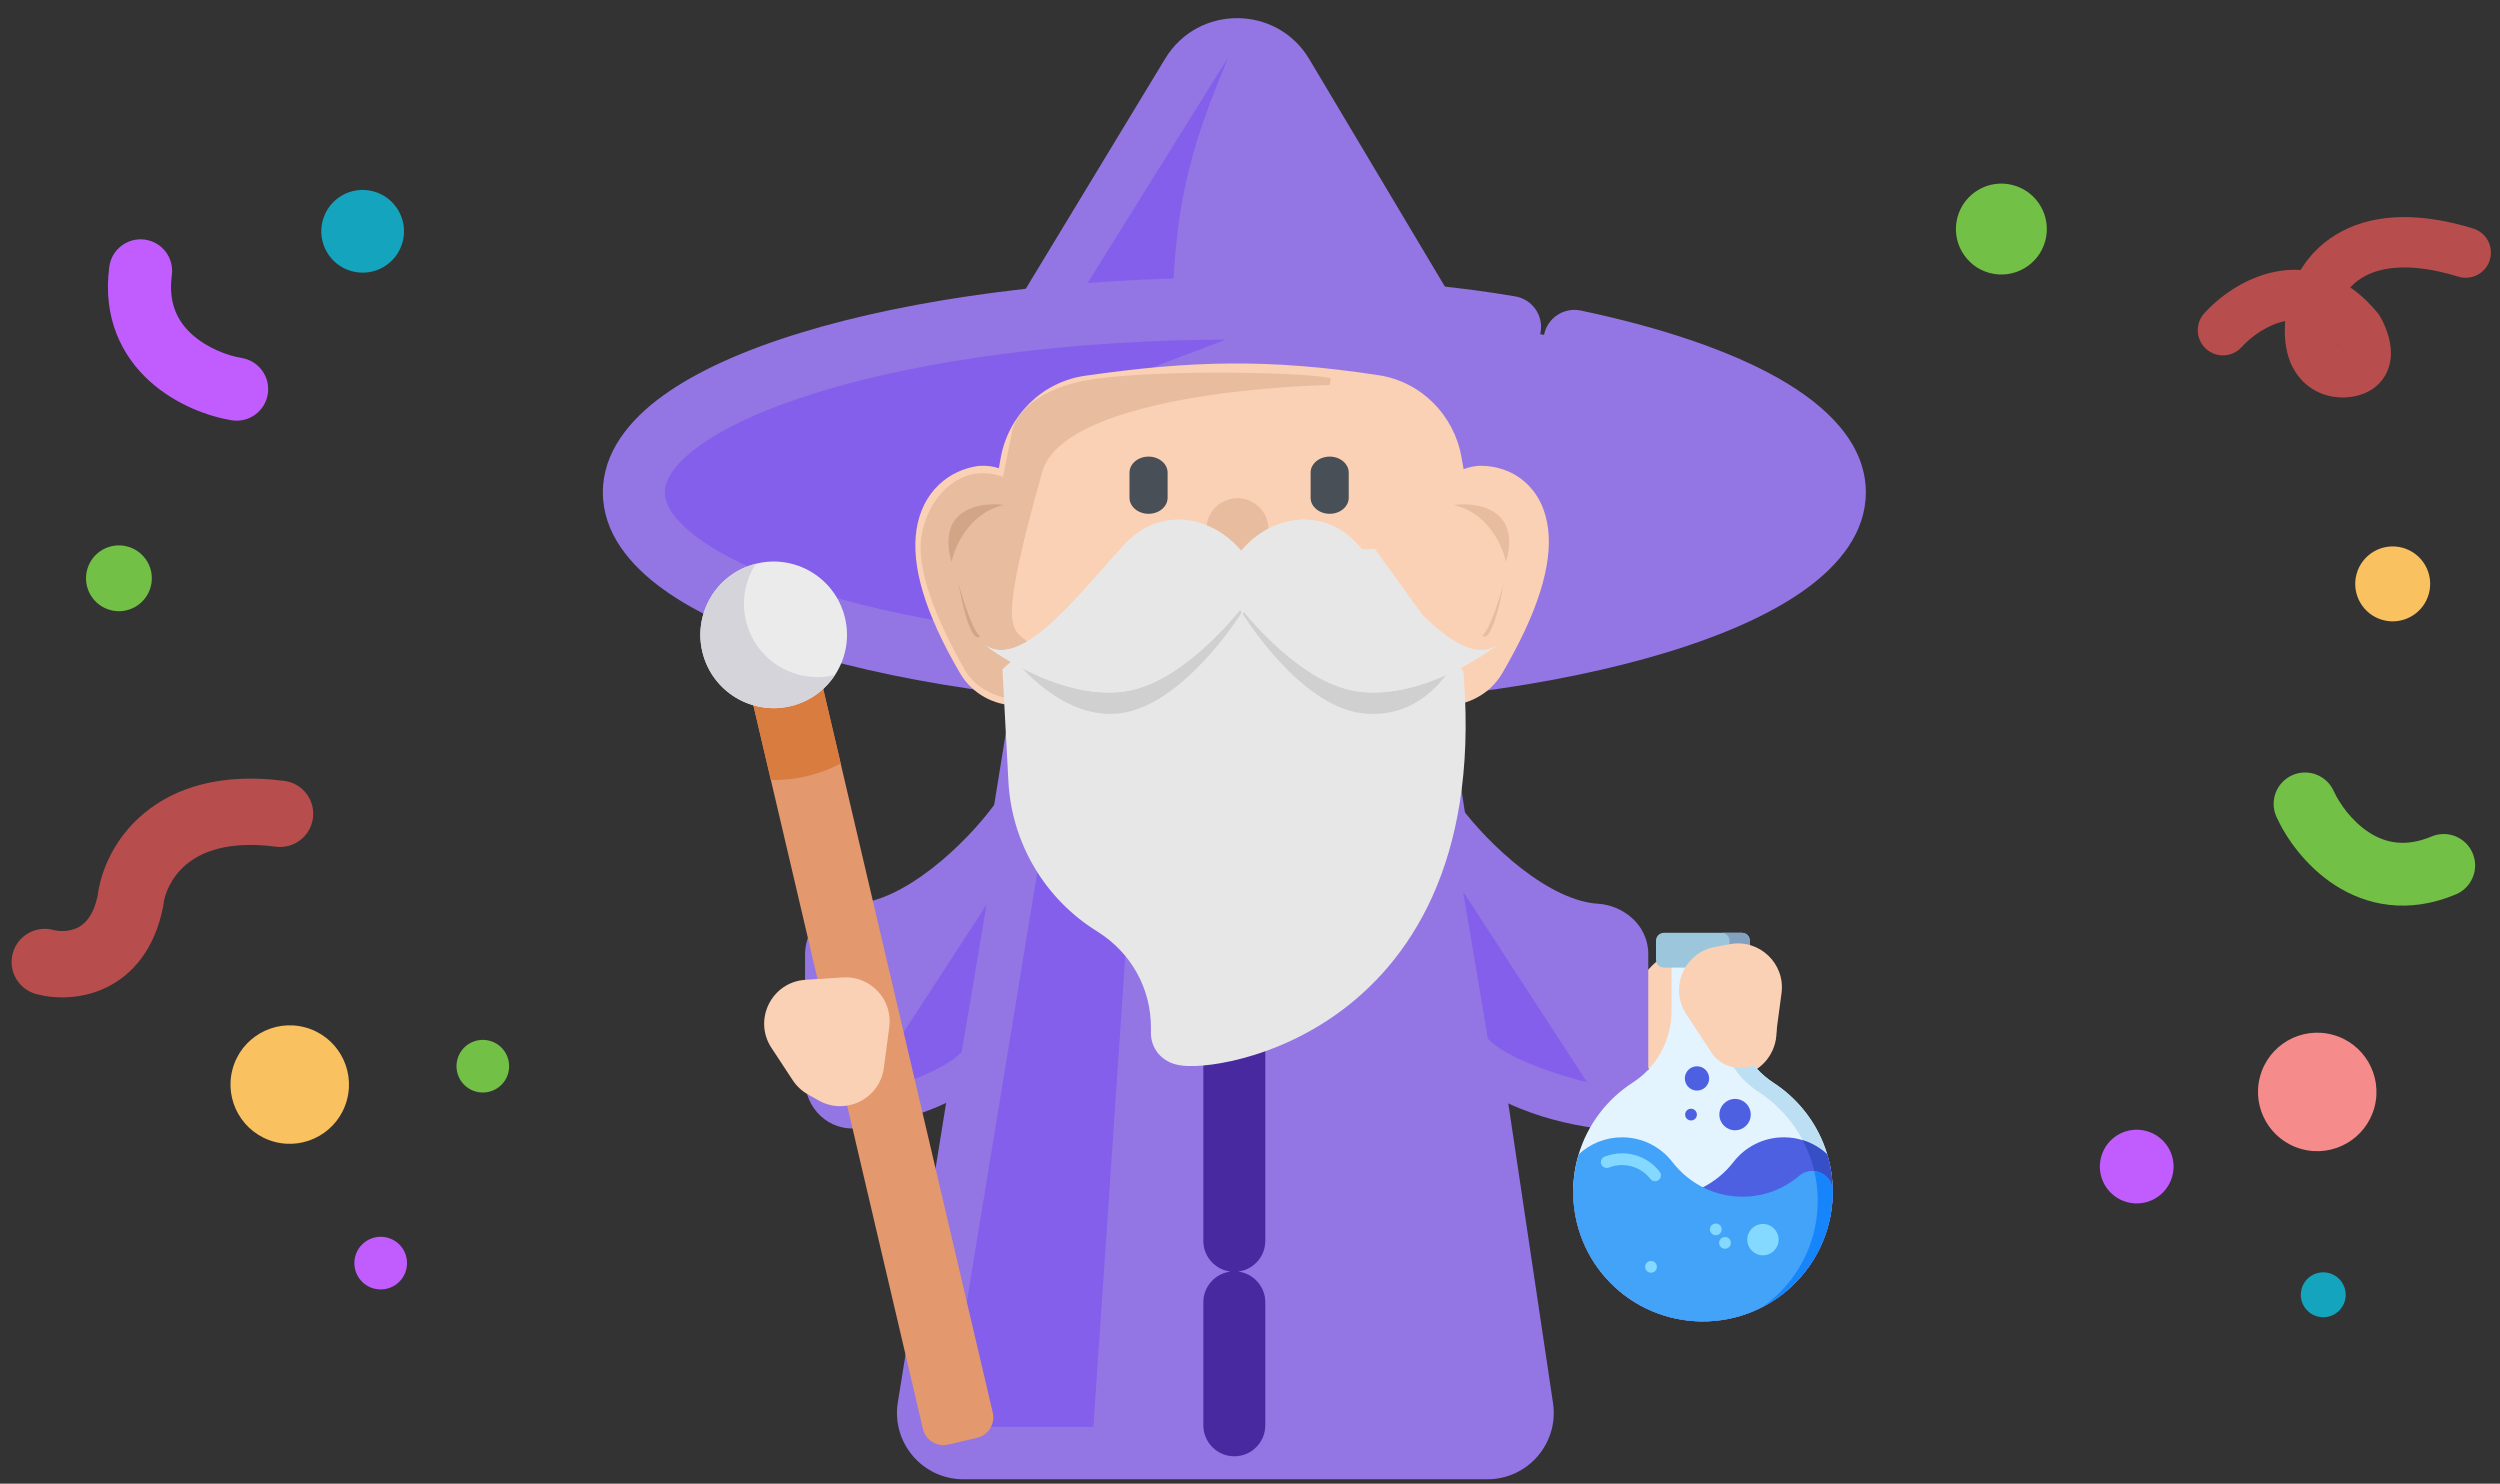 <svg width="337" height="200" viewBox="0 0 337 200" fill="none" xmlns="http://www.w3.org/2000/svg">
<rect x="0" y="0" width="337" height="200" fill="#333333" stroke="none"/>
<g clip-path="url(#clip0_22976_273148)">
<path d="M225.773 133.002L221.918 136.982L225.656 141.666C226.097 142.22 226.816 142.474 227.507 142.321L233.84 140.92C234.69 140.732 235.295 139.979 235.295 139.108V134.76C235.295 133.788 234.545 132.981 233.576 132.909L227.243 132.443C226.694 132.402 226.156 132.607 225.773 133.002Z" fill="#FBD1B5"/>
<path fill-rule="evenodd" clip-rule="evenodd" d="M227.473 137.249L228.018 136.687L231.12 136.915V137.245L228.018 137.931L227.473 137.249ZM219.908 141.157H211.514C209.207 141.157 207.338 139.288 207.338 136.982C207.338 134.675 209.207 132.806 211.514 132.806H220.15L222.774 130.097C224.018 128.813 225.767 128.147 227.55 128.278L233.883 128.745C237.033 128.977 239.471 131.601 239.471 134.76V139.108C239.471 141.937 237.505 144.386 234.742 144.997L233.84 140.92M219.908 141.157L222.391 144.27C223.827 146.07 226.161 146.895 228.409 146.398L234.742 144.997L233.84 140.92" fill="#FBD1B5"/>
<path d="M160.635 10.071L140.787 42.834C157.968 40.191 182.363 41.733 192.412 42.834L172.906 10.114C170.141 5.476 163.432 5.452 160.635 10.071Z" fill="#9376E4"/>
<path fill-rule="evenodd" clip-rule="evenodd" d="M169.32 12.252C168.168 10.32 165.373 10.31 164.207 12.234L148.758 37.738C161.066 36.778 174.882 37.26 184.645 37.958L169.32 12.252ZM157.064 7.907C161.494 0.595 172.116 0.632 176.494 7.976L200.294 47.899L191.958 46.985C182 45.894 158.047 44.404 141.423 46.962L132.582 48.322L157.064 7.907Z" fill="#9376E4"/>
<path d="M158.132 38.706C158.775 26.043 160.749 19.341 165.566 7.73L145.742 39.532L158.132 38.706Z" fill="#845FEB"/>
<path d="M218.014 145.639V128.678C218.014 127.199 216.668 126.082 215.191 125.996C206.419 125.481 197.374 116.361 193.647 111.391L196.538 137.41C199.978 144.29 209.47 147.107 215.52 147.913C216.872 148.093 218.014 147.004 218.014 145.639Z" fill="#9376E4"/>
<path fill-rule="evenodd" clip-rule="evenodd" d="M187.807 96.644L192.47 138.611L192.803 139.277C195.108 143.887 199.276 146.848 203.281 148.721C207.326 150.614 211.647 151.61 214.969 152.052C219.048 152.595 222.189 149.298 222.189 145.639V128.678C222.189 124.432 218.52 122.008 215.435 121.827C212.296 121.643 208.659 119.836 205.086 117.065C201.597 114.358 198.659 111.114 196.987 108.885L187.807 96.644ZM213.838 130.065V143.4C211.591 142.949 209.102 142.224 206.82 141.157C203.978 139.828 201.816 138.139 200.597 136.129L199.139 123.005C199.412 123.227 199.688 123.447 199.968 123.664C203.774 126.616 208.624 129.437 213.838 130.065Z" fill="#9376E4"/>
<path d="M112.699 145.639V128.678C112.699 127.199 114.045 126.082 115.522 125.996C124.294 125.481 133.338 116.361 137.066 111.391L134.175 137.41C130.735 144.29 121.243 147.107 115.193 147.913C113.841 148.093 112.699 147.004 112.699 145.639Z" fill="#9376E4"/>
<path fill-rule="evenodd" clip-rule="evenodd" d="M142.906 96.644L138.243 138.611L137.91 139.277C135.605 143.887 131.437 146.848 127.432 148.721C123.387 150.614 119.065 151.61 115.744 152.052C111.665 152.595 108.523 149.298 108.523 145.639V128.678C108.523 124.432 112.193 122.008 115.278 121.827C118.417 121.643 122.054 119.836 125.627 117.065C129.116 114.358 132.054 111.114 133.726 108.885L142.906 96.644ZM116.875 130.065V143.4C119.122 142.949 121.611 142.224 123.893 141.157C126.735 139.828 128.897 138.139 130.116 136.129L131.574 123.005C131.301 123.227 131.025 123.447 130.745 123.664C126.939 126.616 122.089 129.437 116.875 130.065Z" fill="#9376E4"/>
<path d="M125.15 189.697L140.778 92.805H190.751L205.215 189.753C205.645 192.637 203.411 195.229 200.495 195.229H129.861C126.922 195.229 124.682 192.598 125.15 189.697Z" fill="#9376E4"/>
<path fill-rule="evenodd" clip-rule="evenodd" d="M137.222 88.629H194.351L209.346 189.136C210.153 194.544 205.963 199.405 200.496 199.405H129.862C124.352 199.405 120.151 194.472 121.028 189.032L137.222 88.629ZM144.335 96.98L129.273 190.362C129.215 190.724 129.495 191.053 129.862 191.053H200.496C200.86 191.053 201.14 190.729 201.086 190.369L187.153 96.98H144.335Z" fill="#9376E4"/>
<path d="M247.338 66.374C247.338 80.059 211.096 91.154 166.39 91.154C121.683 91.154 85.441 80.059 85.441 66.374C85.441 52.688 121.683 41.594 166.39 41.594C211.096 41.594 247.338 52.688 247.338 66.374Z" fill="#9376E4"/>
<path d="M140.371 61.005C140.371 74.691 170.707 91.154 140.371 91.154C110.034 91.154 85.441 80.059 85.441 66.374C85.441 52.688 110.034 41.594 140.371 41.594C203.973 41.594 140.371 47.319 140.371 61.005Z" fill="#845FEB"/>
<path fill-rule="evenodd" clip-rule="evenodd" d="M94.251 60.111C90.58 62.768 89.617 64.938 89.617 66.374C89.617 67.809 90.58 69.98 94.251 72.637C97.827 75.225 103.27 77.729 110.373 79.903C124.526 84.236 144.332 86.978 166.39 86.978C188.447 86.978 208.253 84.236 222.406 79.903C229.509 77.729 234.952 75.225 238.528 72.637C242.199 69.98 243.162 67.809 243.162 66.374C243.162 64.556 241.562 61.641 235.67 58.286C230.068 55.096 221.757 52.222 211.372 50.034C209.115 49.558 207.671 47.343 208.147 45.087C208.622 42.83 210.837 41.386 213.094 41.862C223.912 44.141 233.154 47.243 239.803 51.029C246.164 54.651 251.514 59.715 251.514 66.374C251.514 71.781 247.946 76.129 243.425 79.402C238.808 82.743 232.397 85.579 224.851 87.889C209.707 92.525 189.038 95.329 166.39 95.329C143.741 95.329 123.072 92.525 107.928 87.889C100.382 85.579 93.971 82.743 89.354 79.402C84.833 76.129 81.266 71.781 81.266 66.374C81.266 60.967 84.833 56.618 89.354 53.346C93.971 50.004 100.382 47.169 107.928 44.859C123.072 40.223 143.741 37.418 166.39 37.418H166.461C175.404 37.418 189.46 37.418 204.265 39.956C206.538 40.346 208.065 42.504 207.675 44.777C207.286 47.05 205.127 48.577 202.854 48.187C188.789 45.776 175.348 45.769 166.39 45.769C144.332 45.769 124.526 48.512 110.373 52.844C103.27 55.019 97.827 57.523 94.251 60.111Z" fill="#9376E4"/>
<path d="M146.877 54.784C142.864 55.358 139.711 58.485 139.002 62.476L137.831 69.062C137.607 70.321 135.921 70.357 135.367 69.204C134.724 67.869 133.797 66.891 132.339 66.965C128.314 67.598 123.679 72.684 133.028 88.653C133.858 90.07 135.401 90.919 137.043 90.919H194.875C196.517 90.919 198.059 90.07 198.89 88.654C208.301 72.63 204.318 66.965 199.578 66.965C198.307 67.075 197.408 68.02 196.742 69.267C196.139 70.395 194.31 70.321 194.087 69.062L192.889 62.323C192.192 58.407 189.14 55.306 185.208 54.706C170.776 52.502 160.732 52.802 146.877 54.784Z" fill="#FBD1B5"/>
<path fill-rule="evenodd" clip-rule="evenodd" d="M146.286 50.65C160.473 48.621 170.935 48.302 185.839 50.578C191.616 51.46 196.005 55.994 197 61.592L197.294 63.248C197.873 63.023 198.513 62.865 199.22 62.805L199.399 62.789H199.579C201.591 62.789 203.762 63.399 205.544 64.958C207.349 66.538 208.381 68.765 208.687 71.301C209.267 76.121 207.322 82.544 202.491 90.769C200.88 93.512 197.938 95.095 194.875 95.095H137.043C133.98 95.095 131.034 93.512 129.425 90.763C124.607 82.533 122.833 76.231 123.537 71.449C123.906 68.946 124.96 66.873 126.551 65.354C128.109 63.868 129.973 63.11 131.691 62.84L131.908 62.806L132.127 62.795C133.069 62.747 133.906 62.872 134.647 63.117L134.891 61.745C135.907 56.029 140.438 51.486 146.286 50.65ZM184.578 58.833C170.617 56.702 160.991 56.983 147.468 58.917C145.291 59.229 143.516 60.941 143.113 63.207L141.942 69.793C141.448 72.572 139.14 74.113 136.902 74.209C135.072 74.288 133.189 73.441 132.048 71.782C131.953 71.979 131.859 72.262 131.8 72.667C131.518 74.578 132.101 78.804 136.632 86.543C136.681 86.628 136.821 86.743 137.043 86.743H194.875C195.095 86.743 195.238 86.628 195.29 86.54C199.871 78.74 200.638 74.319 200.395 72.3C200.355 71.963 200.29 71.728 200.231 71.571C198.999 73.549 196.841 74.341 195.012 74.227C192.999 74.102 190.501 72.746 189.975 69.793L188.777 63.054C188.38 60.821 186.664 59.152 184.578 58.833Z" fill="#FBD1B5"/>
<path d="M179.24 69.26C177.821 69.26 176.67 68.291 176.67 67.094V63.717C176.67 62.52 177.821 61.551 179.24 61.551C180.66 61.551 181.809 62.52 181.809 63.717V67.094C181.809 68.291 180.66 69.26 179.24 69.26Z" fill="#494F57"/>
<path d="M154.825 69.26C153.406 69.26 152.256 68.291 152.256 67.094V63.717C152.256 62.52 153.406 61.551 154.825 61.551C156.244 61.551 157.395 62.52 157.395 63.717V67.094C157.395 68.291 156.244 69.26 154.825 69.26Z" fill="#494F57"/>
<path fill-rule="evenodd" clip-rule="evenodd" d="M166.387 129.934C168.693 129.934 170.562 131.803 170.562 134.109L170.562 167.264C170.562 169.396 168.964 171.155 166.901 171.408C168.964 171.662 170.562 173.421 170.562 175.553L170.562 192.13C170.562 194.436 168.693 196.306 166.387 196.306C164.08 196.306 162.211 194.436 162.211 192.13L162.211 175.553C162.211 173.421 163.809 171.662 165.872 171.408C163.809 171.155 162.211 169.396 162.211 167.264L162.211 134.109C162.211 131.803 164.08 129.934 166.387 129.934Z" fill="#48299F"/>
<path fill-rule="evenodd" clip-rule="evenodd" d="M166.805 67.156C169.111 67.156 170.98 69.026 170.98 71.332V77.527C170.98 79.833 169.111 81.703 166.805 81.703C164.498 81.703 162.629 79.833 162.629 77.527V71.332C162.629 69.026 164.498 67.156 166.805 67.156Z" fill="#E8BC9F"/>
<path d="M213.928 145.874L197.225 120.176L200.565 140.013C203.007 142.661 210.074 144.956 213.928 145.874Z" fill="#845FEB"/>
<path d="M116.281 147.651L132.984 121.953L129.644 141.79C127.202 144.439 120.135 146.733 116.281 147.651Z" fill="#845FEB"/>
<path d="M127.564 192.342L140.367 114.285L152.345 119.241L147.389 192.342H127.564Z" fill="#845FEB"/>
<path d="M140.049 63.485C143.247 52.115 178.596 51.434 179.238 51.434C177.31 50.792 159.322 50.148 148.401 51.433C139.663 52.461 137.051 56.572 136.837 58.5L135.552 64.924C129.77 62.354 125.272 67.494 124.63 72.633C123.987 77.773 127.842 85.483 130.412 89.98C132.468 93.577 136.836 94.049 138.764 93.834C139.406 92.121 140.177 88.309 138.121 86.767L138.07 86.729C135.534 84.829 134.305 83.907 140.049 63.485Z" fill="#E8BC9F"/>
<path fill-rule="evenodd" clip-rule="evenodd" d="M167.185 51.178C161.089 51.097 153.885 51.258 148.454 51.897C139.829 52.911 137.477 56.929 137.297 58.554L137.295 58.574L135.892 65.587L135.362 65.351C132.647 64.144 130.263 64.744 128.459 66.247C126.634 67.769 125.398 70.225 125.089 72.694C124.783 75.145 125.55 78.267 126.748 81.384C127.941 84.485 129.534 87.513 130.814 89.752C131.771 91.428 133.271 92.385 134.784 92.9C136.153 93.365 137.51 93.46 138.425 93.401C138.703 92.577 138.976 91.392 138.989 90.234C139.005 88.924 138.69 87.778 137.842 87.141L137.791 87.103L137.761 87.081C137.147 86.621 136.528 86.157 136.097 85.399C135.657 84.624 135.442 83.596 135.49 82.041C135.586 78.954 136.732 73.563 139.601 63.362C140.46 60.308 143.443 58.058 147.243 56.384C151.067 54.699 155.849 53.54 160.523 52.741C164.851 52.002 169.109 51.568 172.468 51.316C170.876 51.251 169.085 51.203 167.185 51.178ZM177.857 50.739C178.548 50.815 179.089 50.898 179.384 50.997L179.237 51.901C178.932 51.901 169.962 52.071 160.679 53.656C156.035 54.449 151.34 55.593 147.617 57.233C143.869 58.884 141.234 60.983 140.495 63.614C137.62 73.835 136.509 79.116 136.418 82.07C136.372 83.536 136.581 84.371 136.904 84.941C137.231 85.517 137.703 85.878 138.347 86.361L138.398 86.399C139.606 87.305 139.934 88.835 139.917 90.245C139.9 91.671 139.532 93.106 139.197 94L139.097 94.267L138.814 94.298C137.789 94.412 136.146 94.343 134.485 93.779C132.819 93.212 131.106 92.135 130.008 90.213C128.717 87.954 127.099 84.88 125.882 81.717C124.672 78.57 123.832 75.267 124.168 72.579C124.502 69.908 125.836 67.225 127.865 65.534C129.797 63.925 132.353 63.224 135.206 64.285L136.377 58.431C136.64 56.196 139.523 52.013 148.345 50.975C153.836 50.329 161.087 50.169 167.197 50.25C170.255 50.29 173.033 50.391 175.17 50.522C176.238 50.588 177.149 50.661 177.857 50.739Z" fill="#E8BC9F"/>
<path d="M140.105 105.135L139.406 92.005L153.472 79.633L183.258 78.258L193.186 92.005C196.496 138.288 159.322 140.575 159.322 139.29C159.322 139.056 159.323 138.828 159.324 138.606C159.357 131.774 155.878 125.588 150.073 121.986C144.195 118.337 140.472 112.044 140.105 105.135Z" fill="#E7E7E7"/>
<path fill-rule="evenodd" clip-rule="evenodd" d="M185.321 73.984L197.267 90.525L197.351 91.709C199.101 116.176 190.083 129.796 179.885 136.912C174.917 140.379 169.843 142.18 165.978 143.032C164.049 143.457 162.348 143.663 161.037 143.701C160.409 143.72 159.724 143.706 159.092 143.607C158.815 143.563 158.278 143.465 157.7 143.202C157.415 143.072 156.883 142.798 156.37 142.276C155.813 141.708 155.146 140.694 155.146 139.292C155.146 139.051 155.147 138.816 155.148 138.588C155.174 133.232 152.463 128.385 147.871 125.535C140.832 121.166 136.375 113.632 135.935 105.359L135.129 90.208L151.815 75.531L185.321 73.984ZM155.129 83.738L143.683 93.806L144.274 104.915C144.569 110.461 147.557 115.511 152.275 118.44C158.273 122.162 162.247 128.201 163.25 135.064C163.544 135.011 163.854 134.949 164.18 134.877C167.181 134.215 171.194 132.793 175.106 130.063C182.53 124.882 190.295 114.505 189.096 93.477L181.194 82.535L155.129 83.738Z" fill="#E7E7E7"/>
<path d="M135.553 87.407C140.394 91.48 145.009 82.552 150.238 76.609C155.467 70.665 164.459 74.34 167.347 82.629C167.347 82.629 159.554 95.129 150.925 96.159C142.295 97.189 135.553 87.407 135.553 87.407Z" fill="#E7E7E7"/>
<path fill-rule="evenodd" clip-rule="evenodd" d="M167.347 82.629C164.459 74.34 155.467 70.665 150.238 76.609C149.08 77.925 147.952 79.388 146.845 80.823C145.304 82.821 143.804 84.766 142.321 86.19C140.056 88.363 137.83 89.323 135.553 87.407C135.553 87.407 138.036 91.01 141.917 93.612C144.431 95.298 147.532 96.564 150.925 96.159C159.554 95.129 167.347 82.629 167.347 82.629ZM147.21 89.733C148.275 90.172 149.287 90.347 150.218 90.236C152.26 89.992 155.096 88.072 158.005 84.945C158.924 83.956 159.737 82.972 160.405 82.108C159.53 80.945 158.492 80.207 157.593 79.874C156.908 79.619 156.378 79.617 156.008 79.699C155.675 79.773 155.229 79.967 154.716 80.549C153.695 81.71 152.692 83.011 151.567 84.468C151.426 84.651 151.283 84.836 151.138 85.024C149.971 86.534 148.623 88.259 147.21 89.733Z" fill="#D0D0D0"/>
<path d="M195.937 89.379C191.131 93.47 189.594 82.556 184.473 76.67C179.353 70.783 170.452 74.505 167.545 82.785C167.545 82.785 175.151 95.187 183.662 96.154C192.172 97.121 195.937 89.379 195.937 89.379Z" fill="#E7E7E7"/>
<path fill-rule="evenodd" clip-rule="evenodd" d="M167.545 82.785C170.452 74.505 179.353 70.783 184.473 76.67C186.327 78.8 187.711 81.59 188.95 84.087C189.464 85.124 189.954 86.11 190.442 86.979C192.026 89.799 193.593 91.374 195.937 89.379C195.937 89.379 194.058 93.242 189.955 95.17C188.25 95.972 186.16 96.438 183.662 96.154C175.151 95.187 167.545 82.785 167.545 82.785ZM185.445 90.262C185.097 90.282 184.728 90.272 184.335 90.227C182.392 90.007 179.649 88.161 176.801 85.067C175.909 84.098 175.121 83.133 174.472 82.284C175.358 81.088 176.406 80.331 177.302 79.99C177.977 79.733 178.478 79.734 178.804 79.805C179.09 79.868 179.493 80.034 179.973 80.585C180.794 81.529 181.595 82.829 182.469 84.49C182.723 84.973 183.078 85.683 183.46 86.448C184.027 87.582 184.653 88.835 185.097 89.642C185.2 89.83 185.316 90.038 185.445 90.262Z" fill="#D0D0D0"/>
<path d="M132.593 86.807C137.629 90.778 145.872 79.535 151.702 73.276C157.532 67.018 167.032 70.425 169.815 78.77C169.815 78.77 160.99 91.812 151.7 93.188C142.411 94.564 132.593 86.807 132.593 86.807Z" fill="#E7E7E7"/>
<path fill-rule="evenodd" clip-rule="evenodd" d="M140.707 84.865C143.375 82.678 146.152 79.523 148.696 76.632C149.746 75.439 150.756 74.292 151.702 73.276C157.532 67.018 167.032 70.425 169.815 78.77C169.815 78.77 160.99 91.812 151.7 93.188C148.135 93.716 144.491 92.898 141.354 91.691C136.64 89.875 133.072 87.178 132.637 86.842C134.867 88.554 137.718 87.317 140.707 84.865ZM147.067 87.157C148.38 87.399 149.652 87.461 150.827 87.287C153.396 86.906 156.736 84.595 159.983 81.285C161.063 80.184 162.016 79.095 162.791 78.153C161.972 77.158 160.988 76.52 160.071 76.225C158.695 75.781 157.316 76.002 156.067 77.342C155.348 78.115 154.477 79.103 153.513 80.196C151.582 82.386 149.278 85.001 147.067 87.157ZM132.593 86.807C132.608 86.819 132.623 86.831 132.637 86.842C132.608 86.819 132.593 86.807 132.593 86.807Z" fill="#E7E7E7"/>
<path d="M202.017 86.807C196.981 90.778 188.737 79.535 182.907 73.276C177.078 67.018 167.578 70.425 164.794 78.77C164.794 78.77 173.62 91.812 182.909 93.188C192.198 94.564 202.017 86.807 202.017 86.807Z" fill="#E7E7E7"/>
<path fill-rule="evenodd" clip-rule="evenodd" d="M193.902 84.865C191.235 82.678 188.458 79.523 185.913 76.632C184.863 75.439 183.854 74.292 182.907 73.276C177.078 67.018 167.578 70.425 164.794 78.77C164.794 78.77 173.62 91.812 182.909 93.188C186.475 93.716 190.118 92.898 193.255 91.691C197.969 89.875 201.537 87.178 201.972 86.842C199.742 88.554 196.891 87.317 193.902 84.865ZM187.542 87.157C186.229 87.399 184.957 87.461 183.783 87.287C181.213 86.906 177.873 84.595 174.626 81.285C173.546 80.184 172.594 79.095 171.818 78.153C172.638 77.158 173.621 76.52 174.539 76.225C175.914 75.781 177.294 76.002 178.542 77.342C179.262 78.115 180.133 79.103 181.096 80.196C183.027 82.386 185.331 85.001 187.542 87.157ZM202.017 86.807C202.002 86.819 201.987 86.831 201.972 86.842C202.002 86.819 202.017 86.807 202.017 86.807Z" fill="#E7E7E7"/>
<path d="M133.822 190.405L109 84.473L99.588 86.678L124.41 192.61C124.768 194.138 126.296 195.087 127.823 194.729L131.703 193.82C133.231 193.462 134.18 191.933 133.822 190.405Z" fill="#E3986D"/>
<path d="M109 84.473L99.588 86.678L103.913 105.135C105.035 105.159 106.171 105.089 107.31 104.911C108.216 104.769 109.121 104.56 110.003 104.292C111.171 103.935 112.278 103.474 113.325 102.93L109 84.473Z" fill="#D97C40"/>
<path d="M113.744 82.695C112.152 77.475 106.629 74.535 101.41 76.127C96.19 77.719 93.249 83.24 94.841 88.46C96.433 93.68 101.954 96.62 107.175 95.029C112.394 93.438 115.336 87.915 113.744 82.695Z" fill="#EBEBEB"/>
<path d="M100.718 84.271C99.83 81.361 100.353 78.356 101.895 75.99C101.733 76.032 101.57 76.076 101.408 76.126C96.188 77.718 93.247 83.241 94.839 88.46C96.431 93.68 101.954 96.621 107.173 95.029C109.481 94.325 111.343 92.852 112.565 90.976C107.493 92.248 102.261 89.33 100.718 84.271Z" fill="#D5D4DA"/>
<path d="M107.48 138.956L110.35 143.321C110.503 143.554 110.709 143.746 110.952 143.883L112.407 144.705C113.486 145.314 114.838 144.64 115.002 143.412L115.737 137.899C115.883 136.805 114.991 135.851 113.89 135.922L108.829 136.248C107.49 136.335 106.742 137.834 107.48 138.956Z" fill="#FBD1B5"/>
<path fill-rule="evenodd" clip-rule="evenodd" d="M110.862 142.861C110.862 142.86 110.862 142.86 110.862 142.859L110.862 142.861ZM113.62 131.755C117.351 131.514 120.369 134.746 119.875 138.451L119.14 143.964C118.586 148.122 114.006 150.403 110.354 148.341L108.899 147.52C108.078 147.056 107.379 146.403 106.861 145.615L103.99 141.25C101.493 137.453 104.024 132.374 108.56 132.081L113.62 131.755Z" fill="#FBD1B5"/>
<g clip-path="url(#clip1_22976_273148)">
<path d="M247.044 160.638C247.044 170.36 239.11 178.23 229.364 178.125C219.678 178.022 211.98 170.164 212.067 160.478C212.082 158.789 212.336 157.158 212.799 155.616C214.009 151.573 216.643 148.145 220.118 145.913C223.39 143.812 225.325 140.15 225.325 136.261V128.285H233.785V136.283C233.785 140.201 235.79 143.832 239.075 145.968C242.055 147.905 244.407 150.725 245.762 154.056C246.589 156.087 247.044 158.309 247.044 160.638Z" fill="#E3F4FF"/>
<path d="M247.043 160.638C247.043 167.383 243.223 173.237 237.63 176.154C242.106 172.987 245.028 167.768 245.028 161.868C245.028 159.539 244.573 157.318 243.746 155.287C242.391 151.954 240.04 149.135 237.06 147.198C233.775 145.063 231.77 141.431 231.77 137.513V128.285H233.784V136.283C233.784 140.201 235.79 143.832 239.075 145.968C242.053 147.904 244.406 150.725 245.761 154.056C246.588 156.087 247.043 158.309 247.043 160.638Z" fill="#BDDFF4"/>
<path d="M247.042 160.477C247.104 167.31 243.291 173.233 237.641 176.166C235.281 177.391 232.599 178.095 229.746 178.125C220 178.229 212.066 170.359 212.066 160.637V160.567C212.076 158.24 214.818 156.997 216.589 158.508C218.643 160.258 221.304 161.314 224.214 161.314H224.286C227.977 161.314 231.414 159.552 233.674 156.636C235.243 154.611 237.698 153.309 240.458 153.309C241.344 153.309 242.198 153.442 243.002 153.692C244.252 154.079 245.378 154.745 246.311 155.615C246.773 157.157 247.028 158.789 247.042 160.477Z" fill="#4C60E1"/>
<path d="M247.042 160.48C247.104 167.313 243.291 173.236 237.64 176.169C237.637 176.165 237.634 176.161 237.631 176.156C242.107 172.989 245.028 167.771 245.028 161.871C245.028 159.542 244.574 157.32 243.747 155.29C243.525 154.744 243.276 154.212 243.002 153.695C244.252 154.082 245.378 154.748 246.311 155.618C246.773 157.161 247.027 158.792 247.042 160.48Z" fill="#364EC6"/>
<path d="M247.043 160.567V160.637C247.043 167.382 243.225 173.235 237.631 176.153H237.631C235.162 177.441 232.347 178.157 229.364 178.125C219.678 178.021 211.98 170.163 212.067 160.477C212.082 158.789 212.336 157.157 212.798 155.615C214.331 154.184 216.388 153.309 218.652 153.309C221.412 153.309 223.867 154.611 225.435 156.636C227.695 159.552 231.133 161.314 234.824 161.314H234.896C237.805 161.314 240.467 160.258 242.52 158.508C243.137 157.982 243.872 157.789 244.567 157.861C245.87 157.994 247.037 159.051 247.043 160.567Z" fill="#43A3F9"/>
<path d="M247.043 160.569V160.64C247.043 167.384 243.225 173.237 237.631 176.155C242.106 172.987 245.028 167.77 245.028 161.87C245.028 160.491 244.869 159.15 244.567 157.863C245.869 157.996 247.036 159.053 247.043 160.569Z" fill="#1685FB"/>
<path d="M223.104 159.233C222.868 159.233 222.634 159.128 222.479 158.927C221.554 157.734 220.159 157.049 218.652 157.049C218.04 157.049 217.442 157.162 216.877 157.385C216.471 157.545 216.012 157.345 215.852 156.939C215.692 156.533 215.892 156.074 216.298 155.914C217.048 155.619 217.84 155.469 218.652 155.469C220.652 155.469 222.502 156.376 223.728 157.959C223.996 158.304 223.933 158.801 223.588 159.068C223.444 159.179 223.273 159.233 223.104 159.233Z" fill="#83D9FF"/>
<path d="M234.821 130.433H224.287C223.701 130.433 223.227 129.958 223.227 129.373V126.806C223.227 126.221 223.701 125.746 224.287 125.746H234.821C235.406 125.746 235.881 126.221 235.881 126.806V129.373C235.881 129.958 235.406 130.433 234.821 130.433Z" fill="#9CC6DB"/>
<path d="M235.882 126.806V129.373C235.882 129.958 235.408 130.433 234.822 130.433H232.078C232.664 130.433 233.138 129.958 233.138 129.373V126.806C233.138 126.221 232.664 125.746 232.078 125.746H234.822C235.408 125.746 235.882 126.221 235.882 126.806Z" fill="#84A1C0"/>
<path d="M239.756 167.102C239.756 168.27 238.809 169.216 237.642 169.216C236.474 169.216 235.527 168.27 235.527 167.102C235.527 165.935 236.474 164.988 237.642 164.988C238.809 164.988 239.756 165.935 239.756 167.102Z" fill="#83D9FF"/>
<path d="M236 150.247C236 151.415 235.053 152.361 233.886 152.361C232.718 152.361 231.771 151.415 231.771 150.247C231.771 149.079 232.718 148.133 233.886 148.133C235.053 148.133 236 149.079 236 150.247Z" fill="#4C60E1"/>
<path d="M230.392 145.373C230.392 146.278 229.659 147.011 228.754 147.011C227.849 147.011 227.115 146.278 227.115 145.373C227.115 144.468 227.849 143.734 228.754 143.734C229.659 143.734 230.392 144.468 230.392 145.373Z" fill="#4C60E1"/>
<path d="M231.293 166.511C230.857 166.511 230.498 166.157 230.498 165.72C230.498 165.284 230.847 164.93 231.284 164.93H231.293C231.73 164.93 232.084 165.284 232.084 165.72C232.084 166.157 231.73 166.511 231.293 166.511Z" fill="#83D9FF"/>
<path d="M227.954 151.038C227.521 151.038 227.163 150.69 227.158 150.256C227.153 149.819 227.499 149.462 227.935 149.457H227.945C228.38 149.457 228.739 149.803 228.744 150.239C228.748 150.676 228.398 151.033 227.962 151.038C227.959 151.038 227.956 151.038 227.954 151.038Z" fill="#4C60E1"/>
<path d="M232.532 168.331C232.095 168.331 231.736 167.977 231.736 167.54C231.736 167.104 232.086 166.75 232.522 166.75H232.532C232.968 166.75 233.322 167.104 233.322 167.54C233.322 167.977 232.968 168.331 232.532 168.331Z" fill="#83D9FF"/>
<path d="M222.559 171.561C222.123 171.561 221.764 171.207 221.764 170.771C221.764 170.334 222.113 169.98 222.549 169.98H222.559C222.996 169.98 223.35 170.335 223.35 170.771C223.35 171.207 222.996 171.561 222.559 171.561Z" fill="#83D9FF"/>
</g>
<path d="M230.799 134.434L234.106 139.463C234.37 139.977 235.14 139.844 235.216 139.271L236.008 133.333C236.165 132.155 235.126 131.166 233.956 131.381L231.944 131.752C230.713 131.979 230.111 133.388 230.799 134.434Z" fill="#FBD1B5"/>
<path fill-rule="evenodd" clip-rule="evenodd" d="M231.079 138.715L231.079 138.717L231.079 138.715ZM233.202 127.272C237.162 126.543 240.681 129.891 240.148 133.883L239.357 139.82C238.753 144.345 232.799 145.472 230.54 141.636L227.312 136.726C224.982 133.183 227.019 128.411 231.189 127.643L233.202 127.272Z" fill="#FBD1B5"/>
<path d="M195.943 68.067C199.156 67.639 205.066 68.581 203.01 75.777C202.582 73.636 200.569 69.097 195.943 68.067Z" fill="#E8BC9F"/>
<path d="M135.332 68.067C132.12 67.639 126.209 68.581 128.265 75.777C128.693 73.636 130.706 69.097 135.332 68.067Z" fill="#D2A587"/>
<path d="M132.098 85.78C131.656 86.316 130.459 85.636 129.202 78.624C129.75 80.67 131.096 84.966 132.098 85.78Z" fill="#D2A587"/>
<path d="M199.818 85.69C200.26 86.226 201.457 85.546 202.714 78.534C202.166 80.581 200.82 84.877 199.818 85.69Z" fill="#E8BC9F"/>
</g>
<path opacity="0.7" fill-rule="evenodd" clip-rule="evenodd" d="M14.249 133.154C10.806 134.793 7.22 134.633 4.861 133.992C2.479 133.344 1.072 130.887 1.72 128.504C2.368 126.122 4.825 124.715 7.207 125.363C7.974 125.572 9.293 125.61 10.407 125.08C11.253 124.677 12.527 123.704 13.164 120.738C13.587 117.391 15.393 112.978 19.412 109.636C23.655 106.106 29.883 104.162 38.331 105.267C40.78 105.587 42.505 107.831 42.185 110.28C41.864 112.728 39.62 114.453 37.172 114.133C30.718 113.289 27.118 114.857 25.13 116.51C23.012 118.272 22.173 120.582 22.026 121.94L22.004 122.142L21.963 122.34C20.851 127.861 17.946 131.395 14.249 133.154Z" fill="#F15959"/>
<path opacity="0.7" fill-rule="evenodd" clip-rule="evenodd" d="M315.221 46.585C315.173 46.476 315.122 46.371 315.071 46.274C315.052 46.253 315.034 46.232 315.016 46.211C315.101 46.43 315.185 46.543 315.221 46.585ZM308.048 43.284C307.782 46.61 308.488 49.334 310.284 51.247C312.367 53.466 315.156 53.775 316.986 53.492C318.449 53.272 319.867 52.669 320.908 51.474C321.943 50.285 322.265 48.899 322.294 47.763C322.348 45.664 321.442 43.685 320.784 42.586L320.654 42.368L320.493 42.173C319.319 40.746 318.084 39.615 316.814 38.743C317.251 38.27 317.775 37.826 318.399 37.443C320.549 36.126 324.49 35.176 331.384 37.293C333.177 37.843 335.076 36.836 335.627 35.044C336.177 33.251 335.17 31.352 333.378 30.801C325.249 28.305 319.149 29.019 314.85 31.654C312.724 32.957 311.188 34.641 310.13 36.388C308.981 36.318 307.842 36.404 306.728 36.623C302.501 37.453 299.058 40.105 297.135 42.231C295.877 43.622 295.985 45.769 297.376 47.027C298.767 48.285 300.914 48.177 302.172 46.786C303.454 45.368 305.678 43.749 308.037 43.286C308.041 43.285 308.044 43.285 308.048 43.284Z" fill="#F15959"/>
<path d="M283.229 155.968C283.939 153.318 286.664 151.745 289.315 152.456C291.966 153.166 293.539 155.89 292.829 158.541C292.119 161.191 289.394 162.764 286.743 162.054C284.092 161.343 282.519 158.619 283.229 155.968Z" fill="#C15DFF"/>
<path d="M31.344 144.134C32.485 139.875 36.864 137.347 41.124 138.488C45.383 139.629 47.911 144.008 46.77 148.268C45.628 152.527 41.25 155.055 36.99 153.914C32.73 152.772 30.203 148.394 31.344 144.134Z" fill="#F9C160"/>
<path d="M304.651 145.126C305.792 140.867 310.17 138.339 314.43 139.48C318.69 140.622 321.218 145 320.076 149.26C318.935 153.519 314.557 156.047 310.297 154.906C306.037 153.765 303.509 149.386 304.651 145.126Z" fill="#F68B8B"/>
<path fill-rule="evenodd" clip-rule="evenodd" d="M36.094 53.142C35.714 55.459 33.528 57.03 31.211 56.651C28.15 56.149 23.733 54.597 20.187 51.394C16.456 48.023 13.808 42.89 14.735 35.95C15.045 33.623 17.184 31.988 19.511 32.299C21.838 32.61 23.473 34.748 23.163 37.076C22.644 40.956 24.012 43.391 25.887 45.085C27.947 46.946 30.728 47.956 32.586 48.26C34.903 48.639 36.473 50.825 36.094 53.142Z" fill="#C15DFF"/>
<path fill-rule="evenodd" clip-rule="evenodd" d="M308.968 104.512C306.84 105.48 305.899 107.99 306.867 110.118C308.146 112.929 310.788 116.77 314.79 119.344C319.001 122.052 324.623 123.26 331.052 120.563C333.208 119.658 334.222 117.177 333.317 115.021C332.413 112.866 329.932 111.851 327.776 112.756C324.182 114.264 321.485 113.584 319.369 112.223C317.044 110.727 315.35 108.318 314.574 106.612C313.605 104.484 311.096 103.544 308.968 104.512Z" fill="#72C045"/>
<path d="M43.499 29.736C44.297 26.761 47.354 24.996 50.328 25.793C53.303 26.59 55.068 29.647 54.271 32.622C53.474 35.596 50.417 37.362 47.442 36.565C44.468 35.768 42.703 32.71 43.499 29.736Z" fill="#14A4BE"/>
<path d="M310.252 173.753C310.685 172.139 312.344 171.182 313.958 171.614C315.572 172.047 316.53 173.706 316.098 175.32C315.665 176.934 314.006 177.892 312.392 177.459C310.778 177.027 309.82 175.368 310.252 173.753Z" fill="#14A4BE"/>
<path d="M263.867 29.291C264.743 26.022 268.103 24.082 271.372 24.958C274.641 25.834 276.581 29.195 275.705 32.464C274.829 35.733 271.469 37.673 268.2 36.797C264.931 35.921 262.991 32.561 263.867 29.291Z" fill="#72C045"/>
<path d="M317.657 77.401C318.379 74.707 321.149 73.108 323.843 73.83C326.538 74.552 328.137 77.321 327.415 80.016C326.693 82.71 323.923 84.309 321.229 83.587C318.534 82.865 316.935 80.096 317.657 77.401Z" fill="#F9C160"/>
<path d="M61.656 142.805C62.164 140.912 64.11 139.789 66.003 140.296C67.896 140.803 69.019 142.749 68.512 144.642C68.005 146.536 66.059 147.659 64.166 147.152C62.273 146.645 61.149 144.699 61.656 142.805Z" fill="#72C045"/>
<path d="M47.891 169.348C48.398 167.455 50.344 166.332 52.237 166.839C54.13 167.346 55.254 169.292 54.747 171.185C54.239 173.079 52.293 174.202 50.4 173.695C48.507 173.187 47.383 171.241 47.891 169.348Z" fill="#C15DFF"/>
<path d="M11.746 76.805C12.38 74.439 14.813 73.035 17.179 73.669C19.546 74.303 20.95 76.735 20.316 79.102C19.682 81.468 17.25 82.873 14.883 82.239C12.517 81.605 11.112 79.172 11.746 76.805Z" fill="#72C045"/>
<defs>
<clipPath id="clip0_22976_273148">
<rect width="200" height="200" fill="white" transform="translate(68)"/>
</clipPath>
<clipPath id="clip1_22976_273148">
<rect width="52.381" height="52.381" fill="white" transform="translate(203.268 125.746)"/>
</clipPath>
</defs>
</svg>
